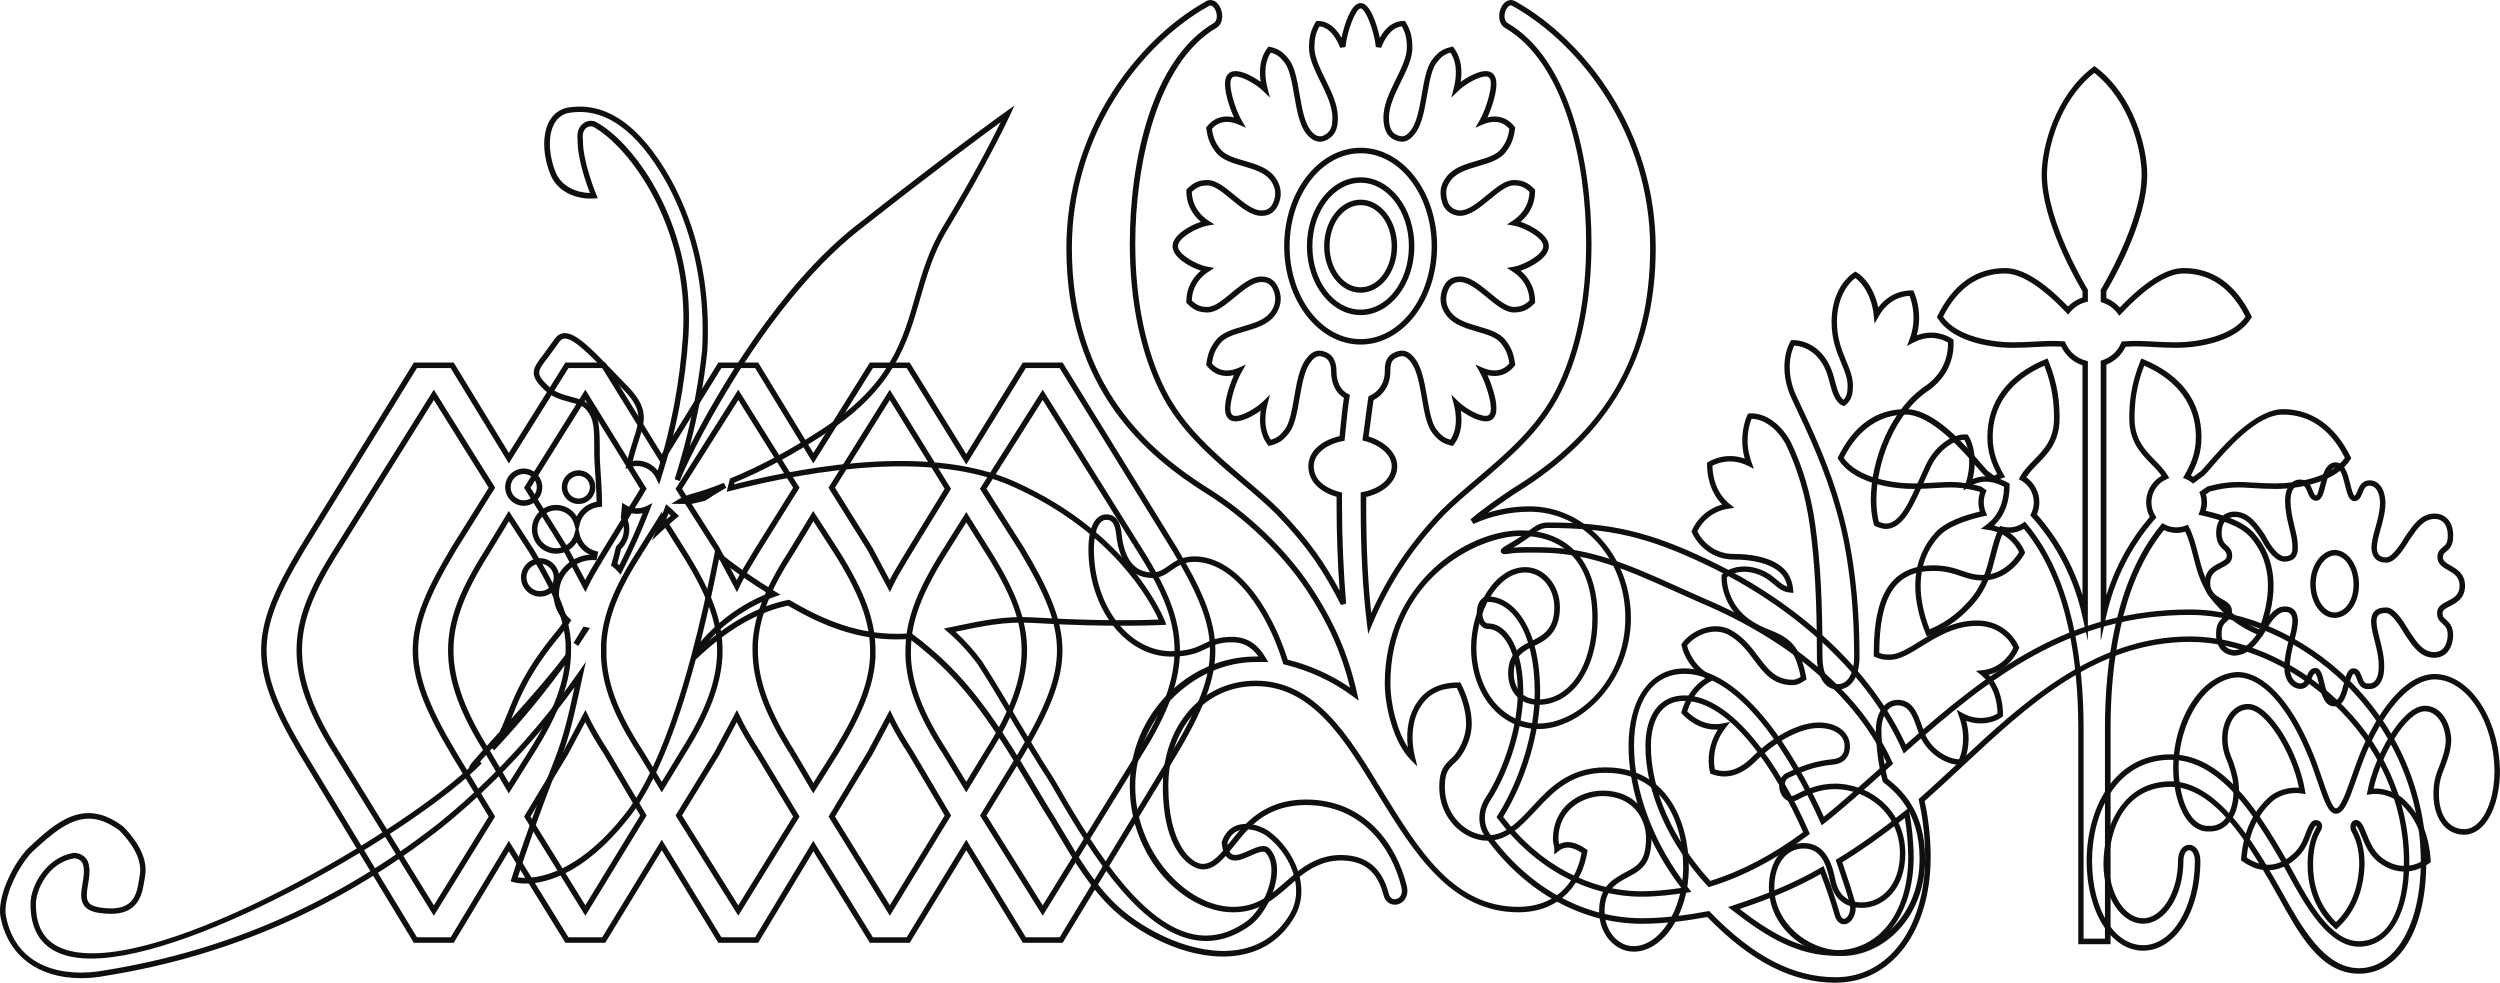 <svg width="290" height="114" viewBox="0 0 290 114" fill="none" xmlns="http://www.w3.org/2000/svg">
<g clip-path="url(#clip0_407_402)">
<path d="M212.964 114C207.876 114 203.131 111.577 198.046 106.373C195.984 106.747 193.289 107.16 190.46 107.16C183.545 107.16 176.942 103.519 172.347 97.174C171.205 95.611 171.523 93.706 172.344 92.514C174.53 89.132 176.061 84.105 176.061 80.291C176.061 75.478 174.323 72.959 172.605 72.959C171.841 72.959 171.307 72.186 171.307 71.073C171.307 69.961 171.841 69.187 172.605 69.187C175.52 69.187 178.657 72.662 178.657 80.288C178.657 84.926 177.019 90.449 174.371 94.761C178.549 100.246 184.401 103.385 190.463 103.385C192.051 103.385 193.582 103.206 195.026 103.001C191.134 97.925 188.91 91.958 188.91 86.546C188.91 81.135 191.395 77.533 195.399 77.533C203.096 77.533 209.53 90.238 211.564 94.739C213.562 93.16 216.486 90.532 218.654 88.586L218.819 88.436C215.271 80.854 207.615 74.285 197.235 69.916C196.305 69.507 195.414 69.107 194.555 68.721C188.923 66.189 184.474 64.188 178.928 64.118L178.533 64.112C177.362 64.096 176.035 64.076 175.023 64.233C174.632 64.294 174.225 64.358 174.11 64.028C173.992 63.696 174.253 63.539 175.125 63.028C175.59 62.753 176.172 62.411 176.707 62.028C176.923 61.871 177.114 61.73 177.286 61.602C178.151 60.96 178.626 60.608 179.567 60.608C186.775 60.608 191.29 61.657 198.151 64.93C208.798 70.006 217.123 77.805 221.066 86.371C230.79 77.766 240.041 70.696 254.055 70.696C260.381 70.696 267.273 73.758 272.498 78.888C278.271 84.558 281.45 92.054 281.45 99.997C281.45 107.94 278.245 112.951 273.653 112.951C269.062 112.951 266.589 108.122 264.202 103.858C263.894 103.308 263.592 102.765 263.289 102.244C260.903 98.143 256.912 91.274 251.805 91.274C246.698 91.274 244.645 95.915 244.645 100.227C244.645 103.634 246.462 106.514 248.61 106.514C250.758 106.514 252.648 103.474 252.648 99.878C252.648 98.584 253.32 97.993 253.946 97.993C254.573 97.993 255.245 98.584 255.245 99.878C255.245 105.712 252.33 110.282 248.61 110.282C244.89 110.282 242.049 105.808 242.049 99.878C242.049 93.949 245.1 87.502 251.802 87.502C257.74 87.502 261.876 93.869 265.288 99.834C265.498 100.211 265.708 100.598 265.921 100.994C267.897 104.641 270.354 109.177 273.65 109.177C276.947 109.177 278.85 105.571 278.85 99.99C278.85 93.045 275.897 86.483 270.532 81.519C265.755 77.098 259.595 74.461 254.051 74.461C243.118 74.461 235.232 81.822 227.608 88.941C226.116 90.334 224.7 91.654 223.264 92.92C223.589 94.438 223.958 96.746 223.958 99.412C223.958 107.994 219.439 113.99 212.97 113.99L212.964 114ZM198.266 105.683L198.383 105.804C203.386 110.957 208.019 113.357 212.964 113.357C219.058 113.357 223.315 107.626 223.315 99.418C223.315 96.701 222.924 94.362 222.596 92.879L222.555 92.693L222.698 92.568C224.178 91.271 225.629 89.915 227.169 88.477C234.526 81.608 242.863 73.825 254.048 73.825C259.747 73.825 266.07 76.526 270.958 81.052C276.454 86.141 279.48 92.866 279.48 99.993C279.48 105.961 277.189 109.819 273.644 109.819C270.099 109.819 267.413 105.095 265.358 101.301C265.144 100.904 264.934 100.521 264.728 100.147C261.409 94.339 257.393 88.138 251.795 88.138C245.53 88.138 242.679 94.221 242.679 99.875C242.679 105.53 245.282 109.64 248.604 109.64C251.926 109.64 254.602 105.351 254.602 99.875C254.602 99.057 254.268 98.629 253.94 98.629C253.612 98.629 253.278 99.057 253.278 99.875C253.278 103.887 251.181 107.15 248.604 107.15C246.026 107.15 244.002 103.979 244.002 100.224C244.002 95.602 246.443 90.631 251.799 90.631C257.154 90.631 261.377 97.695 263.833 101.918C264.139 102.442 264.441 102.988 264.753 103.541C267.054 107.652 269.663 112.309 273.65 112.309C277.867 112.309 280.81 107.246 280.81 99.993C280.81 92.223 277.698 84.891 272.05 79.342C266.942 74.327 260.215 71.332 254.051 71.332C240.107 71.332 230.908 78.489 221.161 87.132L220.836 87.419L220.661 87.02C216.859 78.434 208.557 70.591 197.877 65.502C191.115 62.277 186.664 61.245 179.567 61.245C178.836 61.245 178.492 61.5 177.665 62.114C177.49 62.245 177.295 62.389 177.076 62.545C176.551 62.922 175.994 63.255 175.532 63.527C176.478 63.44 177.566 63.456 178.543 63.472L178.937 63.479C184.617 63.549 189.117 65.576 194.816 68.139C195.675 68.526 196.563 68.925 197.486 69.331C208.108 73.803 215.926 80.569 219.497 88.384L219.595 88.599L219.08 89.062C216.789 91.121 213.648 93.943 211.637 95.493L211.316 95.739L211.15 95.368C209.362 91.335 202.937 78.169 195.399 78.169C191.736 78.169 189.547 81.298 189.547 86.543C189.547 91.788 191.85 97.98 195.866 103.036L196.213 103.471L195.663 103.551C194.037 103.788 192.296 104.018 190.463 104.018C184.137 104.018 178.04 100.719 173.731 94.963L173.601 94.787L173.719 94.601C176.376 90.36 178.024 84.872 178.024 80.282C178.024 73.093 175.217 69.82 172.608 69.82C172.179 69.82 171.946 70.463 171.946 71.067C171.946 71.671 172.179 72.313 172.608 72.313C175.017 72.313 176.7 75.59 176.7 80.285C176.7 84.21 175.128 89.382 172.875 92.862C172.179 93.876 171.908 95.477 172.866 96.788C177.343 102.966 183.758 106.511 190.466 106.511C193.321 106.511 196.048 106.079 198.103 105.705L198.269 105.677L198.266 105.683ZM212.964 110.867C208.579 110.867 204.986 108.755 200.935 105.584L200.461 105.213L201.031 105.028C205.129 103.692 208.362 102.301 211.204 100.649L211.526 100.463L211.659 100.809C212.334 102.531 212.938 104.305 213.409 105.939C213.505 106.287 213.629 106.444 213.718 106.514C213.798 106.581 213.88 106.597 213.976 106.572C214.374 106.463 214.8 105.667 214.542 104.721C214.262 103.644 213.845 102.416 213.403 101.115C213.279 100.745 213.148 100.367 213.021 99.984L212.942 99.741L213.161 99.61C215.525 98.181 218.151 96.318 220.967 94.071L221.361 93.754L221.473 94.25C221.759 95.499 221.988 97.82 221.988 99.421C221.988 106.162 218.275 110.871 212.961 110.871L212.964 110.867ZM201.801 105.446C205.553 108.329 208.929 110.228 212.964 110.228C217.985 110.228 221.355 105.884 221.355 99.418C221.355 98.053 221.183 96.155 220.957 94.892C218.361 96.944 215.926 98.67 213.708 100.022C213.81 100.323 213.909 100.617 214.008 100.908C214.453 102.218 214.87 103.455 215.156 104.551C215.51 105.84 214.908 106.974 214.144 107.185C213.855 107.265 213.562 107.204 213.32 107.009C213.088 106.821 212.91 106.517 212.798 106.108C212.366 104.606 211.815 102.979 211.201 101.384C208.531 102.902 205.521 104.2 201.798 105.443L201.801 105.446ZM198.205 102.912L198.068 102.765C193.559 97.922 190.87 91.862 190.87 86.55C190.87 82.864 192.563 80.665 195.399 80.665C200.951 80.665 206.501 88.848 209.845 96.506L209.947 96.74L209.744 96.89C205.97 99.712 202.259 101.662 198.396 102.851L198.205 102.909V102.912ZM195.399 81.305C191.885 81.305 191.507 84.971 191.507 86.55C191.507 91.651 194.081 97.481 198.399 102.183C202.052 101.032 205.578 99.178 209.161 96.532C205.89 89.126 200.592 81.308 195.402 81.308L195.399 81.305Z" fill="#0F0F0F"/>
<path d="M244.811 109.525H241.078V84.437C241.078 77.373 239.98 67.669 234.778 61.35C234.062 61.763 233.225 61.916 232.372 61.75C231.993 62.584 231.761 63.495 231.513 64.457C231.039 66.311 230.549 68.229 228.954 70.028C227.863 71.259 226.396 72.662 223.802 73.714L223.51 73.832L223.389 73.538C221.467 68.82 221.82 64.78 224.413 61.855C225.616 60.497 227.796 59.79 229.661 59.333C229.553 58.988 229.495 58.63 229.495 58.266C229.495 57.869 229.559 57.486 229.686 57.115C229.638 57.083 229.594 57.048 229.546 57.016C227.408 56.441 226.192 56.514 224.509 56.62C223.78 56.664 222.95 56.716 221.941 56.716C218.905 56.716 214.81 55.817 213.25 53.289L213.158 53.139L213.238 52.979C215.045 49.313 217.68 47.456 221.072 47.456C224.464 47.456 228.063 51.752 229.858 53.816C230.16 54.165 230.405 54.446 230.574 54.625C230.825 54.807 231.07 54.986 231.312 55.169C231.43 55.101 231.554 55.041 231.678 54.989C231.083 53.884 230.533 52.519 230.533 50.722C230.533 46.634 232.843 43.515 237.215 41.699L237.511 41.578L237.632 41.875C238.762 44.653 238.914 46.804 238.914 48.543C238.914 51.231 237.571 52.605 236.385 53.813C235.885 54.322 235.411 54.807 235.058 55.36C235.996 56.022 236.569 57.109 236.569 58.269C236.569 58.752 236.474 59.221 236.283 59.666C238.692 62.395 240.464 65.537 241.568 69.037V42.377C240.493 42.025 239.599 41.236 239.115 40.213C238.103 40.149 237.129 40.203 236.101 40.258C235.287 40.303 234.443 40.35 233.467 40.35C230.431 40.35 226.335 39.452 224.776 36.927L224.684 36.777L224.763 36.617C226.571 32.951 229.206 31.094 232.598 31.094C234.583 31.094 236.973 32.551 239.894 35.55C240.362 35.07 240.932 34.715 241.571 34.508V33.795C241.046 32.922 236.83 25.743 236.83 20.284C236.83 17.062 238.412 11.079 242.765 7.805L242.956 7.662L243.147 7.805C247.503 11.079 249.081 17.059 249.081 20.284C249.081 25.743 244.865 32.922 244.337 33.795V34.581C244.935 34.814 245.466 35.185 245.899 35.665C248.871 32.59 251.299 31.091 253.31 31.091C256.702 31.091 259.34 32.948 261.145 36.614L261.224 36.774L261.132 36.924C259.573 39.452 255.474 40.35 252.442 40.35C251.465 40.35 250.621 40.303 249.807 40.258C248.661 40.194 247.662 40.139 246.567 40.229C246.115 41.178 245.317 41.92 244.34 42.3V69.037C245.406 65.659 247.092 62.613 249.377 59.953C249.097 59.436 248.951 58.857 248.951 58.269C248.951 56.987 249.641 55.814 250.736 55.188C250.395 54.705 249.972 54.27 249.524 53.816C248.34 52.605 246.994 51.234 246.994 48.546C246.994 46.807 247.146 44.656 248.276 41.878L248.397 41.581L248.693 41.702C253.065 43.518 255.375 46.638 255.375 50.726C255.375 52.573 254.806 53.947 254.147 55.14C254.239 55.191 254.332 55.245 254.421 55.303C254.749 55.053 255.045 54.833 255.331 54.628C255.503 54.449 255.745 54.171 256.047 53.82C257.838 51.755 261.571 47.459 264.833 47.459C268.094 47.459 270.863 49.319 272.667 52.982L272.747 53.142L272.654 53.292C271.095 55.821 266.997 56.716 263.964 56.716C262.955 56.716 262.125 56.664 261.396 56.62C259.716 56.514 258.497 56.441 256.359 57.019C256.206 57.128 256.05 57.233 255.894 57.339C255.977 57.646 256.018 57.956 256.018 58.269C256.018 58.601 255.971 58.931 255.881 59.25C257.998 59.752 260.254 60.465 261.492 61.862C264.085 64.786 264.438 68.823 262.516 73.544L262.395 73.838L262.103 73.72C259.509 72.668 258.042 71.268 256.951 70.035C255.356 68.238 254.866 66.317 254.392 64.463C254.138 63.473 253.899 62.53 253.495 61.673C252.677 61.919 251.783 61.855 251.016 61.501C245.905 67.829 244.827 77.453 244.827 84.447V109.535L244.811 109.525ZM241.715 108.886H244.174V84.437C244.174 77.265 245.301 67.359 250.669 60.887L250.838 60.682L251.067 60.81C251.808 61.222 252.718 61.289 253.52 60.973L253.788 60.868L253.921 61.123C254.43 62.111 254.704 63.172 254.99 64.297C255.445 66.078 255.916 67.919 257.409 69.603C258.411 70.731 259.741 72.01 262.029 72.998C263.235 69.894 263.961 65.621 260.998 62.284C259.811 60.947 257.492 60.273 255.379 59.79L255.013 59.707L255.153 59.359C255.293 59.011 255.366 58.643 255.366 58.266C255.366 57.943 255.312 57.623 255.204 57.31L255.121 57.077L255.328 56.939C255.56 56.786 255.792 56.626 256.018 56.463L256.066 56.431L256.12 56.415C258.395 55.795 259.729 55.875 261.418 55.98C262.141 56.025 262.958 56.076 263.948 56.076C266.214 56.076 270.405 55.447 272.002 53.1C270.316 49.779 267.9 48.095 264.817 48.095C261.733 48.095 258.243 52.244 256.512 54.238C256.19 54.609 255.936 54.903 255.751 55.092L255.706 55.13C255.363 55.376 255.013 55.638 254.602 55.952L254.408 56.099L254.214 55.952C254.007 55.795 253.788 55.667 253.562 55.575L253.224 55.437L253.406 55.121C254.087 53.935 254.717 52.58 254.717 50.722C254.717 46.075 251.528 43.649 248.725 42.415C247.745 44.947 247.611 46.928 247.611 48.539C247.611 50.965 248.804 52.183 249.956 53.363C250.516 53.935 251.048 54.475 251.449 55.143L251.636 55.456L251.306 55.603C250.249 56.067 249.568 57.115 249.568 58.269C249.568 58.816 249.724 59.352 250.017 59.819L250.144 60.021L249.988 60.2C247.175 63.418 245.269 67.231 244.314 71.524L243.684 74.359V41.84L243.904 41.77C244.868 41.456 245.648 40.737 246.042 39.801L246.115 39.625L246.303 39.606C247.519 39.491 248.636 39.551 249.823 39.618C250.631 39.663 251.465 39.708 252.422 39.708C254.688 39.708 258.879 39.078 260.476 36.732C258.79 33.411 256.375 31.727 253.294 31.727C251.436 31.727 249.014 33.286 246.096 36.361L245.839 36.633L245.613 36.333C245.177 35.751 244.585 35.326 243.904 35.105L243.684 35.035V33.609L243.732 33.533C243.78 33.456 248.429 25.794 248.429 20.277C248.429 17.231 246.962 11.622 242.94 8.458C238.918 11.619 237.451 17.231 237.451 20.277C237.451 25.794 242.1 33.456 242.147 33.533L242.195 33.609V34.99L241.956 35.051C241.234 35.239 240.607 35.642 240.136 36.214L239.91 36.492L239.662 36.233C236.798 33.245 234.418 31.727 232.585 31.727C229.505 31.727 227.09 33.411 225.4 36.732C227 39.075 231.191 39.708 233.454 39.708C234.412 39.708 235.249 39.663 236.054 39.618C237.164 39.558 238.214 39.5 239.338 39.587L239.532 39.602L239.608 39.785C240.025 40.791 240.903 41.555 241.953 41.827L242.192 41.888V74.359L241.562 71.524C240.582 67.11 238.596 63.211 235.656 59.934L235.509 59.771L235.608 59.576C235.815 59.164 235.92 58.723 235.92 58.269C235.92 57.227 235.36 56.258 234.453 55.741L234.179 55.584L234.332 55.309C234.739 54.568 235.312 53.986 235.917 53.366C237.069 52.186 238.262 50.969 238.262 48.543C238.262 46.928 238.125 44.95 237.148 42.418C234.345 43.652 231.156 46.078 231.156 50.726C231.156 52.557 231.786 53.922 232.404 55.012L232.604 55.364L232.216 55.475C231.945 55.555 231.688 55.67 231.452 55.824L231.265 55.945L231.086 55.811C230.787 55.584 230.482 55.357 230.167 55.13L230.122 55.092C229.938 54.903 229.683 54.609 229.362 54.238C227.631 52.244 224.028 48.095 221.056 48.095C218.084 48.095 215.561 49.779 213.874 53.1C215.475 55.443 219.666 56.076 221.928 56.076C222.918 56.076 223.736 56.025 224.458 55.98C226.148 55.875 227.481 55.792 229.756 56.415L229.81 56.431L229.858 56.466C229.985 56.556 230.113 56.645 230.24 56.735L230.456 56.882L230.351 57.125C230.195 57.489 230.119 57.873 230.119 58.269C230.119 58.665 230.202 59.065 230.364 59.436L230.517 59.787L230.144 59.873C228.302 60.308 226.036 60.976 224.875 62.284C221.912 65.624 222.641 69.897 223.844 72.998C226.135 72.01 227.462 70.731 228.464 69.603C229.957 67.922 230.428 66.078 230.883 64.297C231.16 63.214 231.42 62.194 231.895 61.238L232.009 61.005L232.261 61.072C233.12 61.306 233.963 61.139 234.647 60.669L234.883 60.506L235.067 60.724C240.547 67.183 241.696 77.185 241.696 84.437V108.886H241.715Z" fill="#0F0F0F"/>
<path d="M123.275 109.362H118.648L112.09 98.626L105.532 109.362H100.905L94.35 98.754L87.954 109.362H83.324L76.768 98.626L70.21 109.362H65.583L59.028 98.754L52.632 109.362H48.002L47.91 109.209L34.767 87.534C31.585 82.213 30.287 78.713 30.287 75.456C30.287 71.741 32.002 68.126 34.767 63.504L48.005 42.057H52.632L59.028 52.544L65.583 42.057H70.207L76.765 52.672L83.324 42.057H87.95L94.347 52.544L100.902 42.057H105.525L112.084 52.672L118.642 42.057H123.266L136.5 63.501C139.269 68.129 140.984 71.741 140.984 75.459C140.984 78.719 139.685 82.219 136.503 87.538L123.269 109.365L123.275 109.362ZM119.005 108.723H122.919L135.966 87.205C139.084 81.995 140.354 78.588 140.354 75.456C140.354 72.323 139.164 69.181 135.962 63.834L122.916 42.696H118.998L112.087 53.883L105.175 42.696H101.258L94.343 53.756L87.597 42.696H83.68L76.768 53.883L69.857 42.696H65.94L59.025 53.756L52.279 42.696H48.362L35.315 63.84C32.117 69.184 30.927 72.336 30.927 75.459C30.927 78.582 32.2 81.995 35.318 87.208L48.365 108.726H52.279L59.025 97.532L65.94 108.726H69.857L76.768 97.408L83.68 108.726H87.594L94.34 97.532L101.255 108.726H105.172L112.087 97.408L118.998 108.726L119.005 108.723ZM103.221 106.23L96.113 94.723L100.644 87.212L103.237 82.35L103.508 82.922C104.1 84.178 104.876 85.537 105.952 87.192L110.327 94.595L103.221 106.226V106.23ZM96.857 94.72L103.218 105.012L109.583 94.592L105.411 87.534C104.485 86.106 103.772 84.888 103.209 83.763L101.194 87.538L96.86 94.72H96.857ZM67.903 106.23L60.794 94.723L65.326 87.212L67.919 82.35L68.189 82.922C68.788 84.191 69.542 85.511 70.633 87.192L75.009 94.595L67.903 106.226V106.23ZM61.539 94.72L67.9 105.012L74.264 94.592L70.092 87.534C69.15 86.08 68.454 84.891 67.887 83.763L65.873 87.538L61.539 94.72ZM50.322 106.23L38.717 87.413C35.732 82.686 34.398 78.997 34.398 75.459C34.398 71.92 35.649 68.612 38.72 63.754L50.325 45.199L57.437 56.572L52.896 63.837C49.698 69.184 48.508 72.336 48.508 75.456C48.508 78.575 49.781 81.992 52.899 87.205L57.434 94.723L50.325 106.226L50.322 106.23ZM50.322 46.401L39.258 64.096C36.26 68.846 35.035 72.138 35.035 75.459C35.035 78.78 36.336 82.452 39.258 87.074L50.325 105.018L56.686 94.723L52.352 87.541C49.17 82.219 47.871 78.719 47.871 75.462C47.871 71.748 49.587 68.136 52.352 63.511V63.504L56.686 56.578L50.328 46.404L50.322 46.401ZM120.959 106.226L113.681 94.598L118.219 87.205C121.334 81.995 122.607 78.591 122.607 75.459C122.607 72.326 121.417 69.188 118.216 63.837L113.675 56.703L120.952 45.202L132.554 63.754C135.622 68.612 136.876 72.004 136.876 75.459C136.876 78.914 135.542 82.686 132.554 87.416L120.952 106.226H120.959ZM114.432 94.595L120.955 105.018L132.02 87.074C134.941 82.449 136.242 78.866 136.242 75.456C136.242 72.045 135.02 68.842 132.02 64.093L120.952 46.395L114.432 56.696L118.76 63.495C121.531 68.126 123.247 71.741 123.247 75.456C123.247 78.713 121.948 82.213 118.766 87.534L114.432 94.592V94.595ZM85.64 106.226L78.363 94.598L82.897 87.212L85.491 82.353L85.761 82.925C86.359 84.197 87.114 85.514 88.205 87.196L92.746 94.723L85.64 106.223V106.226ZM79.114 94.595L85.637 105.021L92.001 94.723L87.667 87.541C86.725 86.087 86.025 84.894 85.462 83.766L83.448 87.541L79.117 94.595H79.114ZM94.337 92.041L91.607 87.41C88.625 82.686 87.292 79 87.292 75.459V74.698C87.467 71.422 88.762 68.155 91.613 63.751L94.334 59.269L97.239 63.751C100.31 68.615 101.56 72.007 101.56 75.459V76.219C101.395 79.393 100.103 82.737 97.242 87.413L94.334 92.041H94.337ZM94.353 60.468L92.151 64.089C89.357 68.401 88.094 71.575 87.925 74.714V75.459C87.925 78.869 89.227 82.452 92.148 87.074L94.35 90.817L96.701 87.077C99.502 82.5 100.765 79.249 100.924 76.203V75.459C100.924 72.138 99.702 68.846 96.701 64.096L94.35 60.468H94.353ZM59.019 92.041L56.288 87.41C53.307 82.686 51.973 78.997 51.973 75.459C51.973 71.92 53.224 68.615 56.295 63.754L59.019 59.269L61.924 63.751C64.832 68.504 66.083 71.668 66.245 74.682V74.698V75.459C66.245 78.997 64.912 82.686 61.924 87.416L59.019 92.041ZM59.034 60.468L56.832 64.089C53.832 68.842 52.607 72.135 52.607 75.456C52.607 78.776 53.908 82.449 56.829 87.071L59.034 90.811L61.386 87.071C64.307 82.446 65.609 78.866 65.609 75.456V74.704C65.45 71.808 64.225 68.734 61.386 64.089L59.038 60.465L59.034 60.468ZM112.087 91.916L109.35 87.413C106.502 83.021 105.21 79.675 105.032 76.235V75.459C105.032 72.004 106.283 68.612 109.353 63.754L112.087 59.397L114.82 63.754C117.888 68.615 119.142 72.007 119.142 75.459C119.142 78.911 117.808 82.686 114.82 87.416L112.087 91.913V91.916ZM112.087 60.596L109.891 64.096C106.894 68.846 105.669 72.138 105.669 75.459V76.219C105.84 79.521 107.1 82.772 109.888 87.071L112.087 90.689L114.279 87.081C117.201 82.452 118.505 78.869 118.505 75.459C118.505 72.048 117.283 68.846 114.283 64.096L112.087 60.596ZM76.768 91.916L74.032 87.413C71.187 83.021 69.892 79.675 69.714 76.235V74.698C69.889 71.422 71.181 68.155 74.035 63.751L76.765 59.397L79.499 63.757C82.566 68.615 83.82 72.007 83.82 75.462C83.82 78.917 82.487 82.689 79.499 87.419L76.765 91.916H76.768ZM76.768 60.596L74.573 64.096C71.782 68.404 70.519 71.578 70.35 74.717V76.219C70.522 79.521 71.785 82.772 74.57 87.071L76.768 90.689L78.961 87.081C81.882 82.452 83.184 78.869 83.184 75.459C83.184 72.048 81.962 68.846 78.961 64.096L76.765 60.596H76.768ZM67.916 68.692L65.319 63.824L60.788 56.575L67.9 45.199L75.009 56.703L70.633 63.84C70.42 64.195 70.216 64.534 70.016 64.86C69.306 66.029 68.692 67.04 68.186 68.117L67.916 68.689V68.692ZM61.539 56.575L65.867 63.501L67.884 67.282C68.345 66.381 68.874 65.508 69.472 64.527C69.669 64.201 69.876 63.862 70.089 63.508L74.258 56.703L67.897 46.404L61.539 56.575ZM85.491 68.692L82.894 63.824L78.363 56.703L85.64 45.202L92.749 56.575L88.208 63.843C87.998 64.195 87.791 64.537 87.594 64.863C86.884 66.033 86.27 67.043 85.764 68.12L85.494 68.692H85.491ZM79.117 56.703L83.445 63.501L85.465 67.286C85.927 66.384 86.455 65.515 87.053 64.531C87.25 64.204 87.457 63.866 87.67 63.511L92.001 56.578L85.64 46.404L79.12 56.706L79.117 56.703ZM103.234 68.692L100.634 63.824L96.103 56.575L103.215 45.199L110.321 56.703L105.945 63.84C105.735 64.192 105.529 64.531 105.331 64.856C104.618 66.029 104.004 67.04 103.498 68.12L103.228 68.692H103.234ZM96.857 56.575L101.185 63.501L103.202 67.282C103.664 66.381 104.195 65.505 104.793 64.521C104.991 64.198 105.194 63.859 105.408 63.504L109.576 56.7L103.215 46.401L96.857 56.572V56.575Z" fill="#0F0F0F"/>
<path d="M270.987 107.828L270.774 107.633C268.2 105.306 267.671 102.343 267.681 100.269C267.687 98.607 267.974 97.296 268.55 96.26C268.744 95.979 268.74 95.813 268.721 95.781H268.655C268.515 95.749 268.231 96.436 268.094 96.766C267.687 97.935 267.245 98.83 266.322 99.626C265.431 100.416 263.035 102.03 260.101 99.898L259.955 99.792L259.967 99.613C260.222 96.459 261.329 94.077 263.347 92.335C264.037 91.798 265.281 91.268 266.675 91.376C265.838 87.145 262.752 82.325 260.795 82.305H260.776C260.257 82.305 259.796 82.504 259.404 82.89C258.793 83.498 258.408 84.53 258.402 85.588C258.395 86.742 258.659 87.445 259.064 88.385C259.525 89.756 259.729 90.571 259.722 91.83C259.716 93.473 259.235 94.832 258.373 95.65C257.778 96.216 257.027 96.494 256.184 96.452C255.436 96.478 254.745 96.177 254.131 95.586C252.874 94.365 252.107 91.933 252.082 89.082C252.111 83.088 255.589 77.993 259.678 77.952C262.628 78.057 265.663 81.26 268.025 86.742C268.581 87.979 269.033 89.299 269.431 90.469C269.905 91.859 270.554 93.758 270.958 93.758C270.958 93.758 270.962 93.758 270.968 93.758C271.49 93.758 272.206 91.728 272.779 90.098C273.141 89.069 273.552 87.902 274.02 86.809C276.457 81.321 279.512 78.182 282.408 78.182C282.42 78.182 282.433 78.182 282.449 78.182C286.513 78.224 289.968 83.421 289.994 89.532C289.981 92.211 289.189 94.65 287.926 95.899C287.302 96.516 286.554 96.833 285.809 96.833C283.684 96.81 282.265 94.896 282.277 92.064C282.284 90.721 282.532 89.884 283.019 88.717L283.13 88.401C283.413 87.598 283.661 86.908 283.709 85.914C283.668 84.29 282.805 82.532 281.291 82.516H281.278C279.2 82.516 276.225 87.512 275.337 91.469C276.712 91.409 277.981 91.993 278.691 92.562C280.718 94.365 281.781 96.743 281.959 99.844L281.969 100.026L281.819 100.128C278.774 102.212 276.333 100.409 275.658 99.808C274.771 98.987 274.389 98.137 273.861 96.833C273.676 96.337 273.491 95.89 273.288 95.778C273.269 95.838 273.237 96.053 273.393 96.286C273.816 97.069 274.303 98.367 274.293 100.259C274.201 103.356 273.154 105.837 271.188 107.639L270.974 107.834L270.987 107.828ZM268.76 95.148C268.989 95.161 269.183 95.286 269.288 95.487C269.441 95.787 269.367 96.19 269.087 96.596C268.581 97.51 268.324 98.718 268.317 100.269C268.308 102.154 268.772 104.82 270.984 106.955C272.68 105.293 273.584 103.033 273.67 100.24C273.676 98.492 273.234 97.299 272.861 96.609C272.623 96.26 272.575 95.8 272.756 95.465C272.874 95.244 273.078 95.113 273.307 95.113H273.313L273.377 95.119C273.921 95.238 274.169 95.803 274.465 96.59C274.955 97.801 275.312 98.594 276.098 99.323C276.67 99.831 278.726 101.352 281.323 99.687C281.125 96.855 280.132 94.681 278.29 93.042C277.749 92.61 276.432 91.92 274.993 92.137L274.548 92.204L274.631 91.76C275.369 87.857 278.557 81.864 281.284 81.864H281.304C283.238 81.883 284.301 83.913 284.352 85.908C284.298 87.02 284.024 87.787 283.735 88.602L283.617 88.931C283.146 90.063 282.923 90.811 282.917 92.054C282.904 94.544 284.043 96.165 285.819 96.181H285.838C286.427 96.181 286.98 95.928 287.48 95.433C288.626 94.298 289.345 92.035 289.357 89.523C289.332 83.753 286.163 78.847 282.443 78.812C279.837 78.799 276.909 81.867 274.605 87.055C274.147 88.123 273.74 89.28 273.38 90.299C272.514 92.757 271.942 94.387 270.993 94.387H270.984C270.968 94.387 270.952 94.387 270.936 94.387C270.099 94.387 269.59 92.898 268.83 90.664C268.435 89.51 267.989 88.203 267.442 86.988C265.18 81.74 262.348 78.677 259.668 78.578C255.999 78.617 252.744 83.517 252.718 89.069C252.744 91.709 253.454 94.026 254.574 95.116C255.057 95.586 255.608 95.829 256.19 95.803C256.887 95.842 257.46 95.628 257.934 95.177C258.659 94.487 259.076 93.262 259.083 91.818C259.089 90.641 258.905 89.909 258.469 88.602C258.055 87.643 257.759 86.85 257.765 85.575C257.772 84.354 258.227 83.149 258.955 82.427C259.471 81.915 260.104 81.644 260.801 81.656C263.35 81.682 266.669 87.33 267.379 91.686L267.452 92.128L267.013 92.051C265.73 91.83 264.451 92.278 263.751 92.821C261.918 94.407 260.887 96.587 260.62 99.476C263.022 101.119 264.954 99.978 265.905 99.134C266.631 98.507 267.048 97.827 267.499 96.526C267.824 95.746 268.123 95.027 268.76 95.139V95.148ZM270.79 81.931C270.764 81.931 270.736 81.931 270.71 81.931C269.619 81.922 269.281 80.515 269.011 79.387C268.906 78.943 268.728 78.204 268.572 78.121C268.419 78.121 268.324 78.313 268.155 78.719C267.945 79.227 267.655 79.921 266.812 79.921H266.796C265.676 79.815 264.973 78.818 264.979 77.377C264.986 76.245 265.262 75.174 265.507 74.228C265.717 73.413 265.918 72.643 265.921 71.946C265.905 71.7 265.842 71.345 265.619 71.15C265.469 71.022 265.256 70.968 264.979 70.993H264.973C264.333 70.993 263.509 71.873 262.682 73.404L262.663 73.436C261.829 74.634 260.887 75.993 259.165 76.063H259.146H259.127C258.084 75.97 256.995 75.232 257.068 73.426C257.075 72.33 257.536 71.917 257.877 71.617C258.119 71.403 258.265 71.272 258.268 70.926C258.284 70.54 257.972 70.345 257.415 70.031C256.709 69.635 255.741 69.092 255.748 67.669C255.719 66.183 256.722 65.672 257.45 65.298C258.061 64.984 258.309 64.821 258.3 64.476C258.3 64.118 258.154 63.981 257.912 63.757C257.568 63.441 257.1 63.006 257.072 61.858C257.075 61.024 257.317 60.353 257.765 59.909C258.141 59.538 258.64 59.343 259.213 59.343H259.239C260.916 59.359 261.918 60.845 262.723 62.041L262.742 62.069C263.557 63.626 264.378 64.521 264.986 64.527C265.336 64.527 265.565 64.451 265.714 64.294C265.867 64.134 265.934 63.879 265.912 63.536C265.937 62.837 265.749 62.06 265.549 61.235C265.323 60.308 265.068 59.257 265.071 58.144C265.04 57.265 265.297 56.495 265.775 56.044C266.099 55.737 266.503 55.59 266.943 55.638C267.77 55.645 268.053 56.348 268.26 56.863C268.425 57.275 268.521 57.467 268.69 57.47C268.83 57.457 269.049 56.588 269.154 56.169C269.431 55.057 269.778 53.676 270.904 53.628C272.021 53.638 272.362 55.034 272.639 56.156C272.74 56.572 272.947 57.419 273.119 57.505C273.243 57.467 273.326 57.291 273.46 56.949C273.657 56.457 273.953 55.715 274.882 55.715H274.901C275.948 55.725 276.661 56.719 276.715 58.247C276.712 59.394 276.416 60.446 276.155 61.373C275.932 62.169 275.722 62.92 275.719 63.613C275.76 64.316 276.075 64.639 276.747 64.646C276.763 64.646 276.779 64.646 276.794 64.646C277.539 64.646 278.608 62.885 278.965 62.3L279.136 62.047C279.973 60.832 280.839 59.576 282.405 59.576H282.433C283.741 59.589 284.578 60.59 284.572 62.124C284.6 63.294 284.113 63.696 283.757 63.99C283.512 64.195 283.375 64.307 283.372 64.636C283.372 65.061 283.703 65.272 284.288 65.608C285.03 66.033 285.953 66.563 285.946 67.973C285.94 69.424 284.934 69.939 284.199 70.316C283.652 70.597 283.343 70.77 283.34 71.102C283.321 71.505 283.48 71.649 283.747 71.888C284.094 72.202 284.572 72.63 284.568 73.717C284.505 75.318 283.665 76.303 282.376 76.303H282.347C280.763 76.287 279.907 75.005 279.076 73.765L278.917 73.528C278.548 72.905 277.456 71.064 276.737 71.118C276.336 71.112 276.072 71.195 275.913 71.352C275.754 71.508 275.674 71.767 275.674 72.128C275.693 72.732 275.872 73.432 276.063 74.174C276.314 75.155 276.6 76.271 276.565 77.428C276.562 78.371 276.301 79.131 275.833 79.556C275.528 79.835 275.143 79.969 274.72 79.93C273.826 79.969 273.555 79.231 273.38 78.745C273.227 78.323 273.151 78.179 273.005 78.179C272.826 78.179 272.597 79.074 272.486 79.505C272.206 80.595 271.859 81.944 270.783 81.944L270.79 81.931ZM268.581 77.482H268.591C269.211 77.489 269.406 78.297 269.628 79.234C269.848 80.145 270.118 81.282 270.729 81.289C271.305 81.321 271.582 80.461 271.872 79.333C272.12 78.361 272.343 77.511 273.011 77.527C273.622 77.533 273.826 78.099 273.978 78.511C274.182 79.074 274.303 79.298 274.71 79.278H274.732H274.755C275.009 79.301 275.226 79.231 275.404 79.071C275.735 78.77 275.923 78.163 275.929 77.402C275.964 76.328 275.7 75.305 275.448 74.318C275.248 73.541 275.06 72.809 275.038 72.122C275.038 71.575 275.184 71.163 275.467 70.882C275.754 70.6 276.177 70.463 276.715 70.466C277.67 70.38 278.596 71.716 279.455 73.17L279.604 73.391C280.378 74.545 281.106 75.635 282.354 75.644H282.373C283.311 75.644 283.881 74.931 283.932 73.685C283.935 72.899 283.639 72.63 283.324 72.349C283.019 72.074 282.669 71.761 282.704 71.067C282.707 70.345 283.346 70.016 283.91 69.728C284.626 69.36 285.303 69.015 285.31 67.954C285.313 66.915 284.664 66.541 283.973 66.145C283.391 65.812 282.732 65.435 282.739 64.617C282.739 63.987 283.082 63.706 283.356 63.479C283.681 63.214 283.961 62.98 283.938 62.114C283.945 60.922 283.378 60.209 282.43 60.2H282.408C281.173 60.2 280.438 61.267 279.662 62.395L279.499 62.632C278.637 64.054 277.698 65.371 276.712 65.266C275.735 65.256 275.146 64.671 275.086 63.613C275.086 62.814 275.312 62.022 275.547 61.184C275.808 60.254 276.078 59.292 276.082 58.243C276.04 57.099 275.576 56.348 274.898 56.342H274.885C274.408 56.342 274.255 56.658 274.051 57.173C273.889 57.579 273.689 58.087 273.138 58.135H273.11H273.081C272.457 58.074 272.257 57.249 272.021 56.294C271.786 55.338 271.522 54.258 270.914 54.251C270.281 54.277 270.01 55.357 269.771 56.306C269.539 57.24 269.336 58.042 268.712 58.09C268.075 58.084 267.853 57.531 267.671 57.086C267.445 56.527 267.299 56.265 266.911 56.262C266.628 56.236 266.405 56.316 266.214 56.498C265.873 56.818 265.686 57.428 265.711 58.125C265.708 59.17 265.943 60.136 266.169 61.072C266.379 61.938 266.58 62.76 266.548 63.52C266.577 64.016 266.453 64.431 266.176 64.726C265.899 65.016 265.485 65.154 264.982 65.157C264.095 65.147 263.156 64.211 262.188 62.373C261.396 61.197 260.572 59.985 259.232 59.973C258.809 59.963 258.472 60.1 258.214 60.356C257.886 60.679 257.711 61.194 257.708 61.846C257.73 62.715 258.029 62.99 258.344 63.281C258.624 63.54 258.94 63.831 258.936 64.46C258.965 65.234 258.316 65.566 257.743 65.86C257.033 66.225 256.365 66.567 256.387 67.66C256.381 68.715 257.037 69.082 257.73 69.469C258.3 69.788 258.943 70.15 258.908 70.936C258.908 71.556 258.583 71.841 258.303 72.09C258.001 72.358 257.714 72.611 257.711 73.436C257.663 74.605 258.195 75.325 259.169 75.417C260.556 75.35 261.361 74.196 262.138 73.078C263.118 71.268 264.063 70.351 264.947 70.351H264.96C265.383 70.316 265.759 70.418 266.042 70.664C266.357 70.936 266.532 71.361 266.564 71.927C266.564 72.723 266.351 73.531 266.128 74.388C265.88 75.341 265.625 76.328 265.619 77.38C265.616 78.463 266.09 79.211 266.831 79.282H266.838C267.191 79.282 267.34 79.023 267.569 78.473C267.754 78.032 267.98 77.485 268.585 77.485L268.581 77.482ZM270.796 71.678H270.771C269.227 71.662 267.98 69.881 267.993 67.704C268.002 65.617 269.259 63.859 270.793 63.786H270.812C272.384 63.802 273.657 65.621 273.644 67.839C273.638 69.098 273.224 70.226 272.505 70.939C272.015 71.425 271.423 71.681 270.796 71.681V71.678ZM270.815 64.425C269.638 64.492 268.635 65.991 268.629 67.708C268.62 69.686 269.733 71.029 270.777 71.038C271.235 71.045 271.684 70.85 272.059 70.482C272.658 69.891 273.005 68.925 273.011 67.836C273.02 65.972 272.037 64.444 270.818 64.425H270.815Z" fill="#0F0F0F"/>
<path d="M189.493 110.391C187.291 110.391 185.496 108.295 185.496 105.715C185.496 102.797 187.1 101.947 188.802 101.049L188.946 100.972C190.263 100.265 190.934 99.492 190.934 97.21C190.934 94.928 189.356 92.345 185.897 92.345C183.918 92.345 180.78 93.694 180.78 97.315C180.78 97.552 180.818 97.712 180.857 97.878C180.86 97.891 180.863 97.903 180.866 97.919C182.199 97.248 183.533 98.178 184.001 98.504L184.163 98.619L184.131 98.817C183.593 102.206 181.213 105.827 176.141 105.827C168.287 105.827 164.014 98.897 159.88 92.195L159.775 92.022C156.068 85.911 152.237 79.592 145.681 79.592C139.798 79.592 135.527 84.472 135.527 91.198C135.527 97.922 138.222 100.211 139.527 100.211C140.663 100.211 141.545 99.108 142.658 97.712C143.148 97.101 143.699 96.407 144.332 95.746C146.334 93.697 148.615 92.745 151.517 92.745C158.302 92.745 161.99 97.906 163.18 102.736C163.364 103.449 163.221 104.107 162.785 104.536C162.426 104.891 161.917 105.031 161.452 104.9C160.978 104.769 160.625 104.376 160.485 103.826C159.781 101.09 158.203 99.815 155.517 99.815C153.719 99.815 151.963 100.588 150.295 102.116C149.993 102.369 149.71 102.615 149.424 102.864C147.753 104.322 146.028 105.83 143.043 105.83C137.382 105.83 131.053 99.572 131.053 91.198C131.053 82.823 137.888 76.152 145.681 76.152H145.971C144.937 74.717 143.839 74.51 142.884 74.51C141.446 74.51 140.752 74.848 139.947 75.238C139.05 75.676 138.032 76.168 135.849 76.168C130.56 76.168 126.258 70.581 126.258 63.715C126.258 61.178 127.034 59.663 128.336 59.663C129.834 59.663 130.028 61.28 130.092 61.81C130.394 64.86 131.607 66.404 133.694 66.404C134.436 66.404 134.938 66.052 135.514 65.643C136.25 65.125 137.083 64.537 138.569 64.537C143.435 64.537 147.482 70.524 149.373 76.517C152.014 77.185 154.391 78.252 156.615 79.771C155.61 75.689 154.015 72.135 151.495 68.353C148.701 64.173 144.373 60.021 139.919 57.246C132.956 52.864 123.699 45.145 123.699 28.767C123.699 15.285 131.81 4.692 139.852 0.176C140.132 -0.006 140.45 -0.048 140.759 0.067C141.01 0.163 141.242 0.361 141.424 0.642C141.936 1.438 141.946 2.688 141.14 3.212C134.162 7.281 131.693 19.242 131.693 28.249C131.693 34.818 132.899 40.683 135.177 45.215C137.351 49.549 140.969 52.621 144.472 55.594C145.936 56.834 147.317 58.007 148.548 59.237C151.909 62.744 153.649 65.278 155.4 68.52C155.161 65.282 155.043 61.964 155.043 58.633V57.633C152.956 57.022 151.766 55.734 151.766 54.069C151.766 52.404 153.21 51.096 155.387 50.591C155.412 50.352 155.435 50.102 155.46 49.85C155.584 48.584 155.715 47.277 155.89 46.155C154.954 45.599 154.404 44.47 154.404 43.077C154.404 42.511 154.283 41.779 153.703 41.498C152.921 41.108 152.523 41.37 152.017 42.029C151.323 42.927 151.034 44.592 150.754 46.203C150.474 47.823 150.206 49.351 149.538 50.221C148.86 51.1 148.332 51.454 147.362 51.684L147.161 51.733L147.037 51.569C146.098 50.352 146.07 48.795 146.238 47.632C145.309 48.309 144.02 48.961 143.167 48.875C142.747 48.833 142.518 48.629 142.397 48.459C141.656 47.568 142.467 44.998 143.136 43.521C141.885 43.815 140.768 43.441 139.998 42.444L139.915 42.339L139.934 42.204C140.106 40.99 140.374 40.322 141.039 39.462C141.723 38.573 142.977 38.209 144.189 37.854C145.411 37.496 146.677 37.125 147.352 36.249C147.75 35.732 148.147 34.898 147.782 33.855C147.432 32.855 146.849 32.721 146.324 32.721C145.366 32.721 144.275 33.622 143.222 34.492C142.127 35.393 141.096 36.246 140.09 36.246C139.085 36.246 138.458 35.978 137.707 35.217L137.615 35.124V34.993C137.615 33.21 138.509 32.062 139.292 31.401C137.968 30.96 136.017 29.857 136.017 28.566C136.017 27.274 137.968 26.172 139.292 25.73C138.509 25.066 137.615 23.918 137.615 22.135V22.003L137.707 21.911C138.458 21.153 139.082 20.885 140.09 20.885C141.099 20.885 142.13 21.738 143.222 22.64C144.278 23.509 145.369 24.41 146.324 24.41C146.849 24.41 147.432 24.276 147.782 23.276C148.147 22.234 147.75 21.399 147.352 20.882C146.674 20.003 145.411 19.632 144.186 19.274C142.973 18.919 141.72 18.552 141.035 17.666C140.37 16.803 140.103 16.138 139.931 14.924L139.912 14.789L139.995 14.684C140.765 13.687 141.882 13.313 143.132 13.607C142.464 12.133 141.65 9.563 142.394 8.668C142.515 8.499 142.747 8.294 143.164 8.253C144.014 8.167 145.303 8.819 146.235 9.496C146.063 8.333 146.092 6.776 147.034 5.558L147.158 5.395L147.358 5.443C148.329 5.673 148.857 6.028 149.535 6.907C150.203 7.777 150.47 9.305 150.75 10.925C151.031 12.536 151.32 14.201 152.014 15.099C152.822 16.148 153.468 15.768 153.678 15.643C154.493 15.202 154.559 14.409 154.559 13.636C154.559 12.322 153.853 10.88 153.172 9.487C152.488 8.093 151.842 6.776 151.842 5.546C151.842 4.315 152.042 3.522 152.606 2.579L152.698 2.426H152.879C153.961 2.426 154.913 3.113 155.616 4.382C155.953 2.806 156.733 0.352 157.837 0.352C158.941 0.352 159.721 2.806 160.058 4.382C160.761 3.113 161.713 2.426 162.795 2.426H162.976L163.068 2.579C163.635 3.522 163.835 4.299 163.835 5.546C163.835 6.792 163.189 8.093 162.505 9.487C161.821 10.88 161.118 12.319 161.118 13.636C161.118 14.703 161.398 15.355 161.974 15.627C162.76 16.02 163.161 15.755 163.667 15.099C164.36 14.201 164.65 12.536 164.93 10.925C165.21 9.305 165.477 7.777 166.146 6.907C166.823 6.028 167.352 5.673 168.322 5.443L168.523 5.395L168.647 5.558C169.585 6.776 169.614 8.333 169.445 9.496C170.375 8.819 171.66 8.167 172.516 8.253C172.933 8.294 173.165 8.499 173.286 8.668C174.031 9.56 173.216 12.13 172.548 13.607C173.799 13.313 174.916 13.687 175.686 14.684L175.768 14.789L175.749 14.924C175.581 16.138 175.31 16.806 174.648 17.666C173.964 18.555 172.71 18.919 171.498 19.274C170.276 19.632 169.01 20.003 168.335 20.882C167.918 21.422 167.543 22.055 167.908 23.292C168.122 24.116 168.895 24.41 169.363 24.41C170.321 24.41 171.412 23.509 172.465 22.64C173.56 21.738 174.591 20.885 175.597 20.885C176.602 20.885 177.229 21.153 177.98 21.911L178.072 22.003V22.135C178.072 23.918 177.178 25.066 176.395 25.73C177.719 26.172 179.67 27.274 179.67 28.566C179.67 29.857 177.719 30.963 176.395 31.401C177.178 32.066 178.072 33.213 178.072 34.993V35.124L177.98 35.217C177.229 35.975 176.605 36.246 175.597 36.246C174.588 36.246 173.557 35.393 172.465 34.492C171.409 33.622 170.317 32.721 169.363 32.721C168.838 32.721 168.255 32.855 167.905 33.855C167.536 35.003 167.944 35.738 168.338 36.249C169.016 37.129 170.279 37.499 171.501 37.854C172.714 38.209 173.967 38.576 174.651 39.462C175.316 40.325 175.584 40.99 175.752 42.204L175.772 42.339L175.689 42.444C174.919 43.441 173.802 43.818 172.551 43.521C173.219 44.998 174.034 47.565 173.289 48.459C173.169 48.629 172.936 48.833 172.519 48.875C171.663 48.955 170.381 48.309 169.452 47.632C169.624 48.795 169.595 50.352 168.653 51.569L168.529 51.733L168.329 51.684C167.358 51.454 166.83 51.1 166.152 50.221C165.484 49.354 165.216 47.823 164.936 46.203C164.656 44.592 164.367 42.927 163.673 42.029C163.167 41.37 162.766 41.108 161.987 41.498C161.334 41.805 161.283 42.348 161.283 43.08C161.283 44.822 160.303 45.925 159.333 46.411C159.218 47.13 159.123 47.887 159.021 48.686C158.941 49.326 158.855 49.987 158.763 50.63C160.761 51.253 162.082 52.611 162.082 54.072C162.082 55.747 160.679 57.131 158.483 57.649V58.636C158.483 63.441 158.668 67.442 159.065 71.109C161.051 66.688 163.635 62.894 167.129 59.244C168.367 58.01 169.748 56.837 171.212 55.594C174.712 52.621 178.333 49.549 180.507 45.215C182.785 40.683 183.991 34.814 183.991 28.246C183.991 18.807 181.512 7.275 174.556 3.219C173.738 2.688 173.748 1.438 174.257 0.642C174.438 0.361 174.667 0.16 174.922 0.067C175.231 -0.048 175.549 -0.006 175.848 0.185C183.911 4.711 192.064 15.314 192.064 28.767C192.064 41.236 186.731 50.553 175.762 57.249C174.706 57.968 173.617 58.707 172.596 59.474C174.155 58.991 175.819 58.732 177.436 58.732C183.915 58.732 189.187 64.553 189.187 71.703C189.187 78.853 183.533 84.572 178.476 84.572C174.012 84.572 170.642 80.509 170.642 75.126C170.642 70.709 173.235 65.784 176.955 65.784C179.157 65.784 180.952 67.88 180.952 70.46C180.952 73.563 179.059 74.43 177.808 75.002C176.217 75.724 175.597 76.603 175.597 78.134C175.597 79.518 176.351 81.132 178.476 81.132C182.091 81.132 184.713 77.166 184.713 71.703C184.713 65.646 181.713 62.172 176.478 62.172C171.243 62.172 161.287 67.337 161.287 79.275C161.287 81.593 162.028 84.722 163.307 86.691C163.065 84.674 163.444 82.785 164.389 81.471C165.385 79.943 167.008 79.16 169.204 79.16H169.398L169.487 79.333C170.273 80.861 170.722 82.539 170.722 83.939C170.722 85.93 169.63 87.685 168.94 88.321L168.806 88.449C168.029 89.174 167.603 89.574 167.603 91.303C167.603 94.646 170.168 96.893 172.561 96.893C174.613 96.893 176.017 95.401 177.636 93.671L177.926 93.365C179.625 91.53 181.951 89.011 186.231 89.011C193.369 89.011 195.902 95.273 195.902 100.636C195.902 106 192.914 110.395 189.509 110.395L189.493 110.391ZM185.894 91.706C189.792 91.706 191.568 94.56 191.568 97.21C191.568 99.859 190.715 100.748 189.241 101.538L189.098 101.614C187.44 102.49 186.133 103.184 186.133 105.715C186.133 107.94 187.641 109.752 189.493 109.752C192.56 109.752 195.249 105.491 195.249 100.633C195.249 95.324 192.875 89.647 186.215 89.647C182.514 89.647 180.475 91.527 178.375 93.796L178.085 94.103C176.433 95.864 174.874 97.526 172.545 97.526C169.843 97.526 166.951 95.023 166.951 91.297C166.951 89.289 167.539 88.74 168.354 87.976L168.488 87.848C169.003 87.368 170.066 85.786 170.066 83.932C170.066 82.683 169.675 81.183 168.99 79.793C167.097 79.835 165.757 80.499 164.895 81.826C163.87 83.251 163.584 85.534 164.138 87.797L164.411 88.909L163.606 88.1C161.745 86.237 160.634 82.145 160.634 79.266C160.634 67.842 169.993 61.523 176.462 61.523C182.018 61.523 185.334 65.326 185.334 71.694C185.334 77.527 182.444 81.762 178.46 81.762C176.032 81.762 174.944 79.934 174.944 78.124C174.944 76.315 175.717 75.235 177.528 74.41C179.043 73.717 180.3 72.94 180.3 70.45C180.3 68.225 178.791 66.413 176.939 66.413C173.69 66.413 171.262 71.01 171.262 75.117C171.262 80.138 174.356 83.923 178.46 83.923C183.218 83.923 188.535 78.694 188.535 71.694C188.535 64.694 183.549 59.362 177.42 59.362C175.205 59.362 172.898 59.867 170.919 60.785L170.578 60.251C172.033 58.995 173.748 57.828 175.406 56.703C186.333 50.032 191.415 41.156 191.415 28.757C191.415 15.563 183.425 5.172 175.507 0.722C175.323 0.604 175.205 0.627 175.132 0.655C175.011 0.7 174.884 0.815 174.779 0.978C174.48 1.445 174.365 2.333 174.874 2.663C182.053 6.847 184.615 18.619 184.615 28.236C184.615 34.904 183.386 40.871 181.063 45.493C178.833 49.943 175.164 53.059 171.613 56.073C170.158 57.307 168.787 58.47 167.574 59.682C163.854 63.565 161.181 67.618 159.17 72.438L158.709 73.547L158.563 72.355C158.069 68.341 157.84 63.978 157.84 58.627V57.121L158.095 57.07C160.125 56.664 161.436 55.485 161.436 54.066C161.436 52.832 160.182 51.665 158.314 51.16L158.038 51.087L158.082 50.802C158.193 50.08 158.289 49.329 158.381 48.6C158.489 47.734 158.594 46.916 158.722 46.133L158.75 45.96L158.909 45.89C159.743 45.528 160.634 44.598 160.634 43.074C160.634 42.454 160.634 41.418 161.697 40.916C163.078 40.226 163.81 41.175 164.163 41.632C164.952 42.655 165.255 44.4 165.547 46.088C165.802 47.558 166.066 49.083 166.639 49.824C167.177 50.521 167.562 50.812 168.255 51.004C169.159 49.658 168.889 47.862 168.637 46.884L168.354 45.784L169.165 46.574C169.904 47.29 171.584 48.319 172.44 48.233C172.644 48.213 172.72 48.133 172.758 48.076L172.78 48.047C173.302 47.446 172.44 44.541 171.625 43.128L171.142 42.291L172.026 42.674C172.749 42.987 174.091 43.323 175.084 42.15C174.931 41.137 174.696 40.584 174.13 39.845C173.573 39.123 172.472 38.8 171.304 38.458C169.983 38.071 168.618 37.672 167.813 36.63C167.361 36.045 166.814 35.096 167.282 33.638C167.654 32.58 168.325 32.069 169.344 32.069C170.527 32.069 171.711 33.044 172.85 33.986C173.808 34.779 174.801 35.597 175.577 35.597C176.354 35.597 176.831 35.412 177.417 34.853C177.363 33.012 176.192 31.976 175.485 31.519L174.801 31.075L175.606 30.937C176.758 30.739 179.021 29.537 179.021 28.556C179.021 27.575 176.761 26.373 175.606 26.175L174.801 26.034L175.485 25.59C176.192 25.133 177.363 24.097 177.417 22.256C176.834 21.694 176.37 21.511 175.577 21.511C174.785 21.511 173.808 22.329 172.85 23.122C171.708 24.065 170.527 25.04 169.344 25.04C168.519 25.04 167.546 24.493 167.275 23.451C166.849 22.007 167.278 21.169 167.813 20.479C168.618 19.437 169.983 19.037 171.304 18.651C172.472 18.309 173.573 17.986 174.13 17.263C174.699 16.525 174.931 15.972 175.084 14.959C174.091 13.786 172.752 14.121 172.026 14.435L171.142 14.818L171.625 13.981C172.44 12.571 173.302 9.666 172.78 9.062L172.758 9.033C172.72 8.975 172.64 8.895 172.44 8.876C171.581 8.796 169.904 9.819 169.165 10.535L168.354 11.325L168.637 10.225C168.889 9.247 169.159 7.451 168.255 6.105C167.562 6.297 167.177 6.588 166.639 7.284C166.066 8.026 165.802 9.547 165.547 11.021C165.255 12.709 164.949 14.454 164.163 15.477C163.81 15.934 163.078 16.883 161.691 16.189C160.886 15.809 160.475 14.946 160.475 13.623C160.475 12.159 161.213 10.65 161.929 9.193C162.578 7.866 163.193 6.616 163.193 5.533C163.193 4.449 163.043 3.826 162.613 3.062C161.312 3.187 160.555 4.654 160.211 5.546L159.597 5.463C159.4 3.535 158.394 0.978 157.834 0.978C157.274 0.978 156.268 3.535 156.071 5.463L155.457 5.546C155.113 4.654 154.356 3.187 153.054 3.062C152.625 3.829 152.475 4.478 152.475 5.533C152.475 6.588 153.089 7.866 153.738 9.193C154.454 10.65 155.193 12.159 155.193 13.623C155.193 14.291 155.193 15.534 153.987 16.186C153.131 16.691 152.249 16.442 151.505 15.48C150.715 14.457 150.413 12.712 150.12 11.024C149.866 9.554 149.602 8.029 149.029 7.288C148.491 6.591 148.106 6.3 147.412 6.108C146.509 7.454 146.779 9.25 147.031 10.228L147.314 11.328L146.502 10.538C145.764 9.822 144.087 8.803 143.228 8.879C143.024 8.899 142.948 8.978 142.91 9.036L142.887 9.065C142.366 9.666 143.228 12.571 144.043 13.984L144.526 14.821L143.642 14.438C142.919 14.125 141.576 13.789 140.584 14.962C140.74 15.975 140.972 16.528 141.538 17.267C142.095 17.989 143.196 18.312 144.364 18.654C145.685 19.041 147.05 19.44 147.855 20.482C148.351 21.125 148.844 22.166 148.383 23.48C148.014 24.532 147.342 25.043 146.324 25.043C145.14 25.043 143.957 24.068 142.817 23.125C141.86 22.333 140.867 21.515 140.09 21.515C139.314 21.515 138.837 21.7 138.251 22.259C138.305 24.1 139.476 25.136 140.183 25.593L140.867 26.037L140.062 26.178C138.91 26.376 136.647 27.578 136.647 28.559C136.647 29.54 138.907 30.742 140.062 30.94L140.867 31.078L140.183 31.522C139.476 31.979 138.305 33.015 138.251 34.856C138.833 35.419 139.298 35.601 140.09 35.601C140.883 35.601 141.86 34.782 142.817 33.99C143.96 33.047 145.14 32.072 146.324 32.072C147.342 32.072 148.014 32.583 148.383 33.635C148.844 34.949 148.351 35.991 147.855 36.633C147.05 37.675 145.685 38.075 144.364 38.461C143.196 38.803 142.095 39.126 141.538 39.849C140.969 40.587 140.736 41.14 140.584 42.153C141.576 43.326 142.916 42.991 143.642 42.677L144.526 42.294L144.043 43.131C143.228 44.541 142.366 47.446 142.887 48.05L142.91 48.079C142.948 48.137 143.024 48.217 143.228 48.236C144.087 48.322 145.764 47.293 146.502 46.577L147.314 45.787L147.031 46.887C146.779 47.865 146.509 49.661 147.412 51.007C148.106 50.812 148.491 50.521 149.029 49.828C149.602 49.086 149.866 47.565 150.12 46.091C150.413 44.403 150.719 42.658 151.505 41.635C151.855 41.178 152.587 40.229 153.977 40.922C154.668 41.258 155.034 42.003 155.034 43.077C155.034 44.32 155.533 45.295 156.37 45.691L156.59 45.794L156.551 46.033C156.361 47.181 156.224 48.571 156.093 49.914C156.061 50.246 156.026 50.572 155.995 50.889L155.969 51.122L155.74 51.167C153.742 51.566 152.399 52.73 152.399 54.069C152.399 56.003 154.302 56.783 155.438 57.08L155.676 57.141V58.633C155.676 62.478 155.839 66.308 156.154 70.015L155.555 70.188C153.557 66.301 151.855 63.61 148.093 59.685C146.884 58.48 145.513 57.313 144.058 56.083C140.507 53.069 136.838 49.955 134.608 45.503C132.285 40.881 131.056 34.913 131.056 28.246C131.056 18.628 133.618 6.856 140.81 2.666C141.303 2.346 141.191 1.454 140.892 0.988C140.787 0.825 140.663 0.71 140.539 0.665C140.466 0.636 140.348 0.614 140.183 0.722C132.288 5.159 124.339 15.54 124.339 28.767C124.339 44.828 133.424 52.404 140.259 56.706C144.784 59.525 149.185 63.748 152.027 67.999C154.757 72.1 156.424 75.938 157.43 80.448L157.614 81.279L156.93 80.778C154.531 79.013 151.953 77.808 149.048 77.095L148.873 77.054L148.819 76.881C147.024 71.057 143.158 65.179 138.569 65.179C137.284 65.179 136.571 65.684 135.88 66.17C135.269 66.602 134.636 67.046 133.694 67.046C131.998 67.046 129.885 66.151 129.459 61.884C129.293 60.497 128.822 60.305 128.336 60.305C127.273 60.305 126.894 62.143 126.894 63.719C126.894 70.233 130.91 75.532 135.849 75.532C137.885 75.532 138.792 75.091 139.67 74.666C140.472 74.276 141.3 73.873 142.884 73.873C144.606 73.873 145.825 74.624 146.833 76.309L147.123 76.795H145.681C138.229 76.795 131.69 83.526 131.69 91.201C131.69 98.875 137.685 105.194 143.043 105.194C145.79 105.194 147.352 103.829 149.003 102.385C149.29 102.132 149.579 101.883 149.875 101.637C151.654 100.01 153.554 99.179 155.514 99.179C158.496 99.179 160.322 100.649 161.099 103.67C161.181 103.999 161.369 104.216 161.621 104.286C161.866 104.354 162.139 104.277 162.337 104.082C162.493 103.925 162.731 103.567 162.559 102.896C161.43 98.296 157.933 93.387 151.514 93.387C147.941 93.387 145.965 94.988 144.787 96.197C144.176 96.836 143.654 97.488 143.152 98.118C141.977 99.588 140.962 100.854 139.524 100.854C138.321 100.854 134.888 99.08 134.888 91.201C134.888 84.105 139.425 78.956 145.678 78.956C152.59 78.956 156.516 85.431 160.316 91.693L160.421 91.865C164.647 98.718 168.64 105.194 176.137 105.194C180.039 105.194 182.763 102.854 183.463 98.923C182.359 98.197 181.534 98.133 180.812 98.712L180.297 99.124V98.463C180.297 98.303 180.268 98.185 180.233 98.034C180.188 97.846 180.137 97.635 180.137 97.322C180.137 93.678 183.103 91.712 185.891 91.712L185.894 91.706ZM157.834 39.973C152.94 39.973 148.962 34.853 148.962 28.556C148.962 22.259 152.943 17.139 157.834 17.139C162.725 17.139 166.706 22.259 166.706 28.556C166.706 34.853 162.725 39.973 157.834 39.973ZM157.834 17.781C153.293 17.781 149.599 22.617 149.599 28.559C149.599 34.501 153.293 39.337 157.834 39.337C162.375 39.337 166.069 34.504 166.069 28.559C166.069 22.614 162.375 17.781 157.834 17.781ZM157.834 36.553C154.397 36.553 151.6 32.967 151.6 28.559C151.6 24.151 154.397 20.565 157.834 20.565C161.271 20.565 164.068 24.151 164.068 28.559C164.068 32.967 161.271 36.553 157.834 36.553ZM157.834 21.204C154.747 21.204 152.237 24.503 152.237 28.559C152.237 32.615 154.747 35.914 157.834 35.914C160.921 35.914 163.431 32.615 163.431 28.559C163.431 24.503 160.921 21.204 157.834 21.204ZM157.834 33.961C155.498 33.961 153.598 31.538 153.598 28.559C153.598 25.58 155.498 23.157 157.834 23.157C160.17 23.157 162.069 25.58 162.069 28.559C162.069 31.538 160.17 33.961 157.834 33.961ZM157.834 23.797C155.848 23.797 154.235 25.932 154.235 28.559C154.235 31.186 155.848 33.322 157.834 33.322C159.82 33.322 161.433 31.186 161.433 28.559C161.433 25.932 159.82 23.797 157.834 23.797Z" fill="#0F0F0F"/>
<path d="M213.699 110.887C209.085 110.887 205.187 107.262 205.187 102.969C205.187 99.869 206.806 97.788 209.222 97.788C212.016 97.788 212.62 100.697 212.913 102.094C213.269 103.807 214.303 104.676 215.98 104.676C218.173 104.676 220.391 102.733 220.391 99.019C220.391 94.336 216.56 91.539 212.856 91.539C211.121 91.539 209.708 92.156 208.442 92.821C207.984 93.048 207.526 93.019 207.137 92.751C206.628 92.393 206.323 91.645 206.399 90.929C206.463 90.312 206.8 89.833 207.325 89.612C209.174 88.768 210.561 88.27 212.569 88.068C213.502 87.995 213.973 87.487 213.973 86.563C213.973 85.105 212.477 84.45 210.997 84.45C208.49 84.45 205.591 86.419 203.872 88.107C202.151 89.903 200.359 90.475 198.555 89.797L198.396 89.737L198.358 89.57C197.97 87.94 198.307 86.144 199.258 84.635C197.158 84.731 195.704 83.44 195.141 82.826L195.017 82.692L195.068 82.519C195.586 80.781 196.509 79.489 197.82 78.674C196.277 77.77 195.332 76.171 195.061 74.88L195.033 74.743L195.112 74.628C196.051 73.295 198.501 71.991 200.659 73.004C202.221 73.825 203.16 75.075 203.987 76.181C205.063 77.613 205.992 78.85 207.955 78.85C208.315 78.85 208.655 78.652 208.872 78.511C208.55 76.868 208.054 75.698 207.395 75.04C206.673 74.327 205.928 74.024 205.069 73.672C204.318 73.365 203.468 73.02 202.536 72.339C200.461 70.888 199.612 68.446 199.704 66.797L199.71 66.666L199.809 66.576C200.939 65.56 203.204 65.256 205.346 66.647C205.667 66.873 205.928 67.094 206.16 67.289C206.571 67.637 206.892 67.909 207.331 68.04C207.195 67.343 206.873 66.752 206.402 66.349C205.349 65.419 203.472 64.908 201.12 64.908C198.574 64.908 196.916 63.223 196.27 61.782L196.213 61.654L196.267 61.526C196.732 60.41 197.912 59.03 199.774 58.528C198.259 56.978 198.017 54.97 198.017 53.852V53.669L198.173 53.577C198.66 53.283 200.305 52.468 202.386 53.19C201.699 50.668 202.434 48.718 202.692 48.146L202.768 47.977L202.956 47.961C204.318 47.852 206.291 48.664 207.736 51.263C209.145 54.216 210.065 57.329 210.561 60.794C211.163 65.125 211.408 69.571 211.408 76.133C211.408 78.153 212.079 79.358 213.202 79.358C214.326 79.358 215.08 78.121 215.08 76.133C215.08 69.728 214.354 63.84 212.98 59.106C211.732 54.622 209.877 50.556 207.761 46.088C206.606 43.528 206.892 40.993 207.688 39.612L207.78 39.452H207.965C209.575 39.452 211.631 40.44 212.572 43.214C212.658 43.448 212.741 43.764 212.83 44.1C213.043 44.915 213.327 46.005 213.839 46.379C214.237 45.995 214.319 45.49 214.319 44.739C214.319 43.876 213.982 43.064 213.591 42.124C213.062 40.852 212.461 39.407 212.461 37.346C212.461 34.351 213.801 32.417 215.058 31.608L215.223 31.503L215.392 31.605C216.308 32.155 217.438 33.523 217.867 35.671C219.159 33.964 220.805 33.686 221.731 33.686H221.944L222.027 33.881C222.424 34.837 222.953 36.691 222.345 38.89C224.337 38.151 225.867 38.912 226.469 39.305L226.602 39.395L226.612 39.558C226.669 40.603 226.52 43.243 223.866 45.202C219.786 47.852 217.661 53.65 217.661 58.01C217.661 58.534 217.699 59.541 217.95 60.519C218.154 60.605 218.501 60.73 218.781 60.73C220.385 60.73 221.53 58.119 222.641 55.594C222.886 55.037 223.137 54.462 223.392 53.922C224.585 51.474 226.704 50.275 228.098 50.4L228.257 50.412L228.34 50.55C228.951 51.56 229.361 53.363 228.83 55.562C230.723 54.772 232.372 55.683 232.951 56.006L233.116 56.099V56.287C233.116 58.266 232.512 59.835 231.318 60.963C233.689 61.564 234.621 63.38 234.863 63.962L234.924 64.105L234.847 64.24C234.052 65.672 232.308 67.34 230.007 67.34C228.922 67.34 228.181 67.084 227.398 66.816C226.558 66.525 225.686 66.228 224.264 66.228C219.917 66.228 218.033 69.069 217.995 75.721C218.345 75.862 218.533 75.922 219.198 75.922C220.184 75.922 221.298 75.235 222.587 74.436C224.362 73.336 226.571 71.972 229.333 71.972C231.907 71.972 233.527 73.535 234.182 74.995L234.24 75.123L234.185 75.251C233.66 76.507 232.407 77.846 230.695 78.268C232.123 79.777 232.353 81.794 232.353 82.925V83.079L232.232 83.175C231.525 83.74 229.858 84.274 228.076 83.613C228.696 85.891 228.162 87.643 227.761 88.525L227.684 88.695L227.497 88.711C225.982 88.829 223.71 87.595 222.704 85.386C222.583 85.08 222.478 84.782 222.377 84.485C221.877 83.056 221.447 81.826 220.124 81.826C218.892 81.826 218.246 83.245 218.246 84.645C218.246 86.403 218.548 88.771 218.968 90.334C220.435 91.507 223.315 93.918 223.315 99.636C223.315 106.591 218.329 110.893 213.705 110.893L213.699 110.887ZM209.222 98.427C207.188 98.427 205.823 100.253 205.823 102.969C205.823 106.847 209.502 110.248 213.699 110.248C217.896 110.248 222.672 106.188 222.672 99.629C222.672 94.112 219.844 91.85 218.485 90.763L218.405 90.699L218.377 90.6C217.922 88.966 217.603 86.515 217.603 84.639C217.603 82.635 218.66 81.18 220.117 81.18C221.893 81.18 222.44 82.75 222.972 84.268C223.073 84.555 223.175 84.846 223.287 85.131C224.209 87.164 226.122 88.059 227.255 88.075C227.643 87.135 228.066 85.377 227.255 83.13L226.968 82.337L227.707 82.74C229.358 83.641 230.975 83.255 231.713 82.759C231.687 81.593 231.392 79.608 229.804 78.307L229.209 77.818L229.975 77.741C231.7 77.568 232.992 76.325 233.543 75.126C232.932 73.883 231.528 72.604 229.333 72.604C226.752 72.604 224.715 73.864 222.918 74.973C221.546 75.82 220.362 76.552 219.194 76.552C218.361 76.552 218.119 76.453 217.68 76.274L217.355 76.143V75.925C217.355 71.109 218.141 65.579 224.26 65.579C225.791 65.579 226.752 65.911 227.602 66.202C228.333 66.455 229.024 66.691 230.004 66.691C231.955 66.691 233.466 65.301 234.208 64.054C233.889 63.38 232.9 61.779 230.551 61.453L229.778 61.347L230.405 60.88C231.732 59.893 232.429 58.41 232.47 56.466C231.484 55.948 230.052 55.459 228.483 56.447L227.738 56.914L228.012 56.076C228.731 53.868 228.403 52.014 227.872 51.02C226.825 51.036 225.027 51.982 223.955 54.19C223.707 54.718 223.455 55.29 223.21 55.843C222.017 58.553 220.785 61.36 218.768 61.36C218.192 61.36 217.552 61.034 217.524 61.021L217.4 60.957L217.362 60.823C217.056 59.73 217.011 58.585 217.011 58C217.011 53.465 219.239 47.43 223.49 44.665C225.75 42.997 225.995 40.779 225.969 39.746C225.212 39.292 223.783 38.791 221.95 39.746L221.209 40.133L221.505 39.35C222.319 37.202 221.893 35.345 221.505 34.319C220.563 34.37 219.029 34.773 217.941 36.684L217.451 37.544L217.349 36.559C217.129 34.447 216.149 32.909 215.22 32.251C214.198 33.008 213.085 34.738 213.085 37.336C213.085 39.27 213.658 40.651 214.167 41.869C214.568 42.831 214.943 43.738 214.943 44.729C214.943 45.512 214.873 46.398 214.055 47.011L213.912 47.117L213.747 47.05C212.837 46.685 212.483 45.337 212.2 44.253C212.117 43.933 212.038 43.633 211.961 43.422C211.163 41.069 209.498 40.165 208.14 40.091C207.494 41.36 207.312 43.566 208.327 45.813C210.456 50.304 212.321 54.395 213.581 58.924C214.969 63.712 215.704 69.661 215.704 76.127C215.704 78.978 214.405 79.991 213.19 79.991C211.669 79.991 210.759 78.546 210.759 76.127C210.759 69.594 210.514 65.176 209.919 60.877C209.432 57.479 208.531 54.427 207.16 51.55C205.938 49.354 204.299 48.587 203.182 48.584C202.883 49.329 202.316 51.243 203.182 53.631L203.452 54.376L202.743 54.027C200.837 53.091 199.265 53.698 198.641 54.027C198.67 55.175 198.991 57.109 200.633 58.454L201.19 58.911L200.477 59.017C198.59 59.298 197.387 60.574 196.894 61.635C197.502 62.872 198.937 64.256 201.104 64.256C202.88 64.256 205.308 64.534 206.803 65.854C207.491 66.442 207.92 67.347 208.009 68.398L208.041 68.778L207.662 68.743C206.79 68.663 206.3 68.248 205.734 67.768C205.505 67.573 205.266 67.372 204.977 67.168C203.176 65.998 201.301 66.173 200.318 66.957C200.289 68.43 201.066 70.53 202.889 71.808C203.764 72.448 204.544 72.764 205.295 73.071C206.18 73.432 207.016 73.774 207.831 74.577C208.627 75.369 209.18 76.683 209.527 78.597L209.565 78.815L209.374 78.93C209.352 78.943 209.327 78.962 209.295 78.984C209.053 79.147 208.547 79.483 207.946 79.483C205.664 79.483 204.598 78.064 203.468 76.561C202.641 75.459 201.785 74.321 200.366 73.573C198.596 72.742 196.569 73.774 195.704 74.88C196.006 76.101 197.021 77.671 198.612 78.364L199.246 78.639L198.625 78.943C197.241 79.62 196.264 80.825 195.72 82.523C196.356 83.168 197.82 84.322 199.86 83.913L200.709 83.744L200.172 84.424C198.593 86.428 198.775 88.461 198.927 89.251C200.436 89.743 201.903 89.219 203.408 87.653C205.219 85.876 208.286 83.808 210.985 83.808C213.11 83.808 214.596 84.939 214.596 86.56C214.596 87.819 213.874 88.602 212.614 88.701C210.689 88.893 209.403 89.353 207.567 90.194C207.163 90.363 207.048 90.721 207.02 90.993C206.969 91.472 207.172 92 207.491 92.223C207.685 92.361 207.898 92.371 208.143 92.249C209.476 91.549 210.972 90.9 212.843 90.9C216.859 90.9 221.015 93.937 221.015 99.019C221.015 103.152 218.475 105.316 215.968 105.316C214.004 105.316 212.693 104.219 212.276 102.225C211.895 100.387 211.309 98.427 209.209 98.427H209.222Z" fill="#0F0F0F"/>
<path d="M9.375 113.466C4.458 113.466 0.926 110.868 0.064 106.377C0.035 106.22 0.016 106.083 0.007 105.955C-0.14 103.574 1.633 100.032 3.313 98.341C6.457 95.426 9.699 92.418 14.262 95.854L14.297 95.883C15.427 97.018 17.26 99.278 16.83 101.646C16.802 101.796 16.776 101.953 16.751 102.116C16.461 103.909 16.022 106.62 11.405 105.884C10.613 105.76 10.072 105.482 9.753 105.041C9.263 104.353 9.413 103.452 9.572 102.493C9.706 101.691 9.842 100.86 9.591 100.163C9.4 99.796 9.031 99.572 8.598 99.565C5.547 100.093 4.188 103.273 4.169 104.785C4.134 107.435 5.098 109.132 7.115 109.976C16.595 113.936 45.17 97.587 54.405 89.091C54.367 88.835 54.863 88.289 57.279 85.626L57.937 84.897C58.281 84.217 58.57 83.494 58.879 82.727C59.789 80.451 60.925 77.616 64.387 73.429C64.757 72.985 65.103 72.525 65.444 72.029C64.639 71.176 64.2 70.073 64.2 68.894C64.2 66.493 66.055 64.518 68.4 64.339C67.754 64.035 67.229 63.53 66.904 62.9C66.398 63.709 65.504 64.23 64.518 64.23C62.962 64.23 61.698 62.958 61.698 61.398C61.698 59.838 62.965 58.566 64.518 58.566C65.504 58.566 66.398 59.084 66.904 59.893C67.359 59.01 68.203 58.378 69.199 58.202C69.183 56.907 69.1 55.728 69.033 54.769C68.982 54.005 68.935 53.347 68.935 52.835C68.935 49.543 68.935 48.658 68.021 47.542C67.617 47.05 66.917 46.861 66.103 46.647C65.135 46.388 64.037 46.097 63.118 45.206C61.342 43.486 61.695 42.837 63.086 41.044L64.375 39.27C64.655 38.883 65.011 38.672 65.428 38.644C66.79 38.554 68.639 40.472 71.194 43.131C71.694 43.649 72.215 44.192 72.763 44.752C75.308 47.347 74.844 48.789 74.074 51.173C73.857 51.844 73.619 52.589 73.406 53.468C73.568 53.443 73.733 53.426 73.895 53.426C74.837 53.426 75.719 53.868 76.295 54.59C77.88 49.511 78.86 44.282 79.21 39.037C80.062 26.232 72.855 16.883 68.782 14.694C68.508 14.61 68.212 14.671 67.986 14.86C67.671 15.122 67.541 15.585 67.62 16.164V16.189V16.215C67.573 18.743 69.157 22.54 69.173 22.579L69.345 22.991L68.903 23.023C67.035 23.157 64.763 22.381 63.888 20.329C63.159 18.679 62.758 16.078 63.608 14.278C64.04 13.364 64.734 12.773 65.67 12.517C70.176 11.654 74.261 14.454 77.835 20.837C80.263 25.293 81.673 30.259 82.029 35.601C82.14 37.269 82.15 38.989 82.055 40.705C81.66 44.391 80.976 48.092 80.015 51.761C83.184 45.535 90.357 33.206 99.244 26.21C110.862 17.062 116.651 12.971 116.708 12.932L117.672 12.252L117.179 13.325C117.153 13.38 114.678 18.759 109.901 26.628C108.282 29.297 107.505 31.995 106.754 34.606C105.284 39.714 103.766 44.998 95.922 50.176C92.193 52.637 88.683 54.539 85.192 55.99L85.144 56.178C95.006 53.714 108.469 51.729 117.688 55.852C131.285 61.935 135.107 71.965 135.142 72.064L135.291 72.47L134.862 72.496C134.805 72.496 128.908 72.819 119.753 72.259C116.647 72.067 113.908 72.643 111.26 73.199C111.123 73.228 110.983 73.256 110.846 73.285C111.982 74.324 113.02 75.484 113.936 76.737C115.244 78.764 116.498 80.87 117.822 83.101L118.016 83.43C119.492 85.914 120.829 88.148 122.251 90.328L122.343 90.485C126.137 97.037 131.868 106.939 138.334 108.355C140.45 108.819 142.544 108.33 144.558 106.901C145.942 105.92 147.212 103.593 147.447 101.608C147.543 100.815 147.514 99.706 146.843 98.936C146.575 98.6 145.831 98.933 145.115 99.252C144.214 99.655 143.285 100.074 142.563 99.642C142.076 99.351 141.802 98.734 141.723 97.756L141.716 97.692L141.735 97.632C142.047 96.682 142.655 96.027 143.495 95.736C144.577 95.362 146.028 95.627 147.199 96.411L147.209 96.417C150.155 98.568 152.131 102.969 150.181 106.322C148.695 108.87 146.489 110.385 143.629 110.826C138.515 111.616 132.714 108.774 129.23 105.61C126.455 103.021 124.574 99.85 122.754 96.785C122.149 95.768 121.526 94.717 120.889 93.726C120.491 93.067 120.103 92.415 119.715 91.763C119.136 90.795 118.557 89.826 117.971 88.864C114.722 83.536 111.712 79.269 107.585 75.781C106.897 75.187 106.204 74.628 105.516 74.12C101.135 74.426 97.112 73.419 92.489 70.866C92.12 70.661 91.757 70.46 91.407 70.255C87.859 71 84.26 73.106 80.705 76.517C78.405 85.035 75.843 91.143 73.094 94.675C65.733 104.123 59.789 102.404 59.541 102.327L59.236 102.231L59.331 101.924C59.347 101.87 61.1 96.264 64.327 88.11C65.428 85.329 66.042 82.491 66.637 79.745C66.637 79.739 66.637 79.732 66.64 79.726C63.834 83.59 60.702 87.234 57.323 90.574C55.369 92.501 53.333 94.32 51.271 95.989C39.452 105.236 26.724 110.855 12.356 113.175C11.309 113.377 10.304 113.473 9.352 113.473L9.375 113.466ZM10.301 94.966C8.124 94.966 6.148 96.583 3.755 98.805C2.364 100.201 0.5 103.593 0.643 105.916C0.649 106.016 0.665 106.127 0.688 106.255C1.846 112.3 7.43 113.463 12.267 112.539C26.536 110.235 39.169 104.657 50.895 95.481C52.935 93.831 54.956 92.022 56.897 90.111C60.617 86.435 64.031 82.388 67.044 78.083L67.964 76.766L67.614 78.335C67.499 78.847 67.388 79.358 67.277 79.873C66.675 82.644 66.055 85.508 64.938 88.337C62.169 95.337 60.489 100.444 60.066 101.771C61.364 101.966 66.494 102.129 72.613 94.272C75.318 90.798 77.851 84.734 80.136 76.255L80.285 75.698C81.208 72.218 82.08 68.363 82.876 64.243L82.977 63.722L83.388 64.054C85.338 65.627 87.55 67.171 89.962 68.638L90.535 68.986L89.902 69.21C87.009 70.239 84.393 71.984 82.239 74.305C85.287 71.793 88.368 70.21 91.419 69.594L91.537 69.571L91.642 69.632C92.024 69.852 92.415 70.073 92.82 70.297C97.37 72.809 101.316 73.784 105.612 73.464L105.73 73.455L105.825 73.525C106.557 74.062 107.298 74.656 108.024 75.286C112.215 78.828 115.257 83.139 118.538 88.522C119.123 89.484 119.702 90.453 120.285 91.424C120.673 92.076 121.061 92.725 121.452 93.377C122.089 94.371 122.716 95.426 123.324 96.449C125.118 99.476 126.977 102.605 129.681 105.13C132.94 108.093 138.671 110.938 143.555 110.187C146.219 109.774 148.271 108.365 149.656 105.993C151.422 102.95 149.582 98.923 146.862 96.932C145.853 96.257 144.618 96.021 143.724 96.334C143.088 96.554 142.636 97.034 142.381 97.763C142.445 98.472 142.623 98.916 142.906 99.086C143.345 99.348 144.157 98.984 144.873 98.661C145.812 98.239 146.782 97.804 147.349 98.517C147.991 99.255 148.252 100.352 148.096 101.675C147.839 103.855 146.483 106.322 144.943 107.416C142.776 108.95 140.513 109.474 138.216 108.972C131.479 107.495 125.659 97.449 121.812 90.801L121.729 90.657C120.31 88.481 118.97 86.24 117.491 83.75L117.297 83.421C115.976 81.196 114.725 79.093 113.433 77.095C112.428 75.721 111.26 74.452 109.971 73.336L109.481 72.911L110.118 72.78C110.461 72.71 110.808 72.636 111.152 72.566C113.841 72.004 116.619 71.419 119.814 71.614C127.486 72.08 132.851 71.933 134.394 71.869C133.525 69.945 129.23 61.699 117.449 56.428C108.237 52.305 94.614 54.42 84.807 56.92L84.291 57.051L84.677 55.511L84.826 55.45C88.326 54.008 91.849 52.103 95.598 49.629C103.244 44.582 104.664 39.644 106.165 34.418C106.929 31.768 107.715 29.026 109.379 26.287C112.864 20.546 115.117 16.138 116.084 14.172C113.965 15.71 108.504 19.74 99.658 26.705C87.986 35.895 79.308 54.35 78.895 55.702L78.86 55.801L78.258 55.597C79.837 50.658 80.909 45.627 81.444 40.648C81.536 38.973 81.526 37.279 81.415 35.636C81.065 30.387 79.677 25.51 77.297 21.137C73.873 15.023 70.013 12.331 65.829 13.127C65.103 13.325 64.546 13.805 64.2 14.54C63.468 16.087 63.792 18.488 64.489 20.06C65.17 21.658 66.927 22.358 68.432 22.387C68.009 21.297 66.968 18.388 67 16.218C66.863 15.147 67.312 14.594 67.595 14.361C67.996 14.029 68.527 13.923 69.02 14.089L69.068 14.108C71.627 15.467 74.475 18.762 76.502 22.703C78.296 26.194 80.336 31.864 79.856 39.072C79.487 44.598 78.427 50.102 76.702 55.437L76.454 56.207L76.11 55.475C75.709 54.615 74.844 54.062 73.902 54.062C73.628 54.062 73.355 54.111 73.091 54.203L72.553 54.395L72.674 53.836C72.919 52.694 73.215 51.78 73.475 50.972C74.217 48.67 74.589 47.517 72.314 45.196C71.763 44.637 71.242 44.09 70.742 43.569C68.489 41.226 66.542 39.206 65.476 39.276C65.246 39.292 65.062 39.407 64.893 39.641L63.598 41.424C62.309 43.083 62.112 43.339 63.563 44.742C64.365 45.519 65.336 45.778 66.271 46.027C67.153 46.26 67.986 46.484 68.518 47.136C69.577 48.431 69.577 49.54 69.577 52.835C69.577 53.327 69.622 53.973 69.673 54.727C69.743 55.763 69.832 57.054 69.841 58.483V58.777L69.552 58.803C68.425 58.902 67.499 59.71 67.248 60.816L67.114 61.401L67.248 61.986C67.465 62.929 68.174 63.671 69.106 63.92L69.393 63.997L69.335 64.291C69.307 64.435 69.278 64.582 69.246 64.725L69.189 64.988L68.846 64.972C68.817 64.972 68.785 64.968 68.753 64.968C66.599 64.968 64.842 66.73 64.842 68.897C64.842 69.99 65.281 71.006 66.08 71.757L66.278 71.943L66.125 72.17C65.724 72.764 65.32 73.311 64.884 73.838C61.482 77.949 60.371 80.73 59.474 82.967C59.417 83.111 59.36 83.251 59.306 83.389C61.768 80.646 64.123 77.939 65.657 75.861L66.172 76.235C63.595 79.905 60.623 83.536 57.339 87.033L57.078 86.806L56.833 87.077C56.394 87.56 55.996 88.004 55.687 88.356L55.878 88.557C48.687 95.938 23.02 111.194 10.568 111.194C9.152 111.194 7.908 110.995 6.88 110.567C4.627 109.627 3.504 107.678 3.542 104.779C3.567 102.727 5.359 99.463 8.531 98.933H8.582C9.27 98.929 9.881 99.3 10.18 99.895L10.193 99.927C10.514 100.786 10.355 101.752 10.212 102.602C10.075 103.423 9.947 104.2 10.282 104.67C10.495 104.967 10.899 105.159 11.516 105.258C15.507 105.894 15.841 103.832 16.134 102.017C16.159 101.851 16.188 101.691 16.213 101.538C16.589 99.466 14.915 97.408 13.871 96.356C12.576 95.385 11.418 94.966 10.31 94.966H10.301ZM83.4 64.882C82.736 68.27 82.023 71.476 81.272 74.436C83.439 71.93 86.105 70.019 89.074 68.842C87.022 67.567 85.116 66.237 83.4 64.882ZM64.515 59.205C63.312 59.205 62.332 60.19 62.332 61.398C62.332 62.606 63.312 63.591 64.515 63.591C65.498 63.591 66.363 62.926 66.621 61.97L66.774 61.398L66.621 60.826C66.363 59.87 65.498 59.205 64.515 59.205ZM67.067 74.925L66.535 74.576C66.914 73.972 67.251 73.419 67.566 72.882L67.681 72.684L68.435 72.841L68.184 73.234C67.83 73.784 67.455 74.353 67.067 74.928V74.925ZM71.993 66.669L71.684 66.314C71.499 66.1 71.286 65.905 71.057 65.736L70.876 65.601L70.939 65.387C71.124 64.773 71.293 64.131 71.439 63.472L71.461 63.377L71.534 63.309C72.072 62.808 72.368 62.13 72.368 61.398C72.368 60.97 72.263 60.541 72.059 60.167L72.012 60.078L72.021 59.979C72.063 59.605 72.101 59.228 72.129 58.841L72.171 58.32L72.613 58.595C73.316 59.033 74.204 59.081 74.952 58.716L75.677 58.362L75.385 59.119C74.462 61.516 73.39 63.914 72.2 66.247L71.986 66.666L71.993 66.669ZM71.614 65.358C71.694 65.422 71.77 65.489 71.843 65.56C72.839 63.581 73.746 61.561 74.551 59.535C73.95 59.666 73.304 59.608 72.728 59.368C72.709 59.567 72.689 59.762 72.667 59.953C72.887 60.401 73.004 60.896 73.004 61.398C73.004 62.261 72.654 63.099 72.04 63.706C71.91 64.272 71.767 64.825 71.614 65.358ZM75.627 62.68L76.177 61.321C76.495 60.541 76.807 59.73 77.109 58.911L77.265 58.486L77.612 58.777C77.841 58.969 78.109 59.215 78.506 59.605L78.761 59.854L78.487 60.081C77.908 60.564 77.304 61.101 76.693 61.676L75.63 62.68H75.627ZM77.542 59.57C77.453 59.806 77.364 60.043 77.275 60.276C77.453 60.12 77.631 59.966 77.806 59.816C77.711 59.723 77.625 59.643 77.542 59.57ZM80.11 58.467C80.037 58.467 79.522 58.461 78.968 58.454L77.867 58.445L78.802 57.863C79.254 57.582 79.843 57.403 80.661 57.16C81.513 56.904 82.573 56.584 83.957 56.009L84.25 56.572C84.056 56.696 83.837 56.824 83.585 56.971C83.133 57.233 82.57 57.562 81.864 58.048L81.813 58.084L81.116 58.25C80.527 58.39 80.26 58.454 80.117 58.464C80.117 58.464 80.113 58.464 80.107 58.464L80.11 58.467Z" fill="#0F0F0F"/>
<path d="M67.115 58.467C66.042 58.467 65.167 57.591 65.167 56.511C65.167 55.431 66.039 54.555 67.115 54.555C68.19 54.555 69.062 55.431 69.062 56.511C69.062 57.591 68.19 58.467 67.115 58.467ZM67.115 55.194C66.392 55.194 65.803 55.785 65.803 56.511C65.803 57.236 66.392 57.828 67.115 57.828C67.837 57.828 68.425 57.236 68.425 56.511C68.425 55.785 67.837 55.194 67.115 55.194Z" fill="#0F0F0F"/>
<path d="M62.654 69.21C61.432 69.21 60.435 68.21 60.435 66.982C60.435 65.755 61.432 64.754 62.654 64.754C63.875 64.754 64.871 65.755 64.871 66.982C64.871 68.21 63.875 69.21 62.654 69.21ZM62.654 65.391C61.782 65.391 61.072 66.103 61.072 66.979C61.072 67.855 61.782 68.568 62.654 68.568C63.525 68.568 64.235 67.855 64.235 66.979C64.235 66.103 63.525 65.391 62.654 65.391Z" fill="#0F0F0F"/>
<path d="M60.753 58.675C59.566 58.675 58.599 57.703 58.599 56.511C58.599 55.319 59.566 54.347 60.753 54.347C61.94 54.347 62.907 55.319 62.907 56.511C62.907 57.703 61.94 58.675 60.753 58.675ZM60.753 54.986C59.916 54.986 59.235 55.67 59.235 56.511C59.235 57.352 59.916 58.036 60.753 58.036C61.59 58.036 62.271 57.352 62.271 56.511C62.271 55.67 61.59 54.986 60.753 54.986Z" fill="#0F0F0F"/>
</g>
<defs>
<clipPath id="clip0_407_402">
<rect width="290" height="114" fill="white"/>
</clipPath>
</defs>
</svg>
